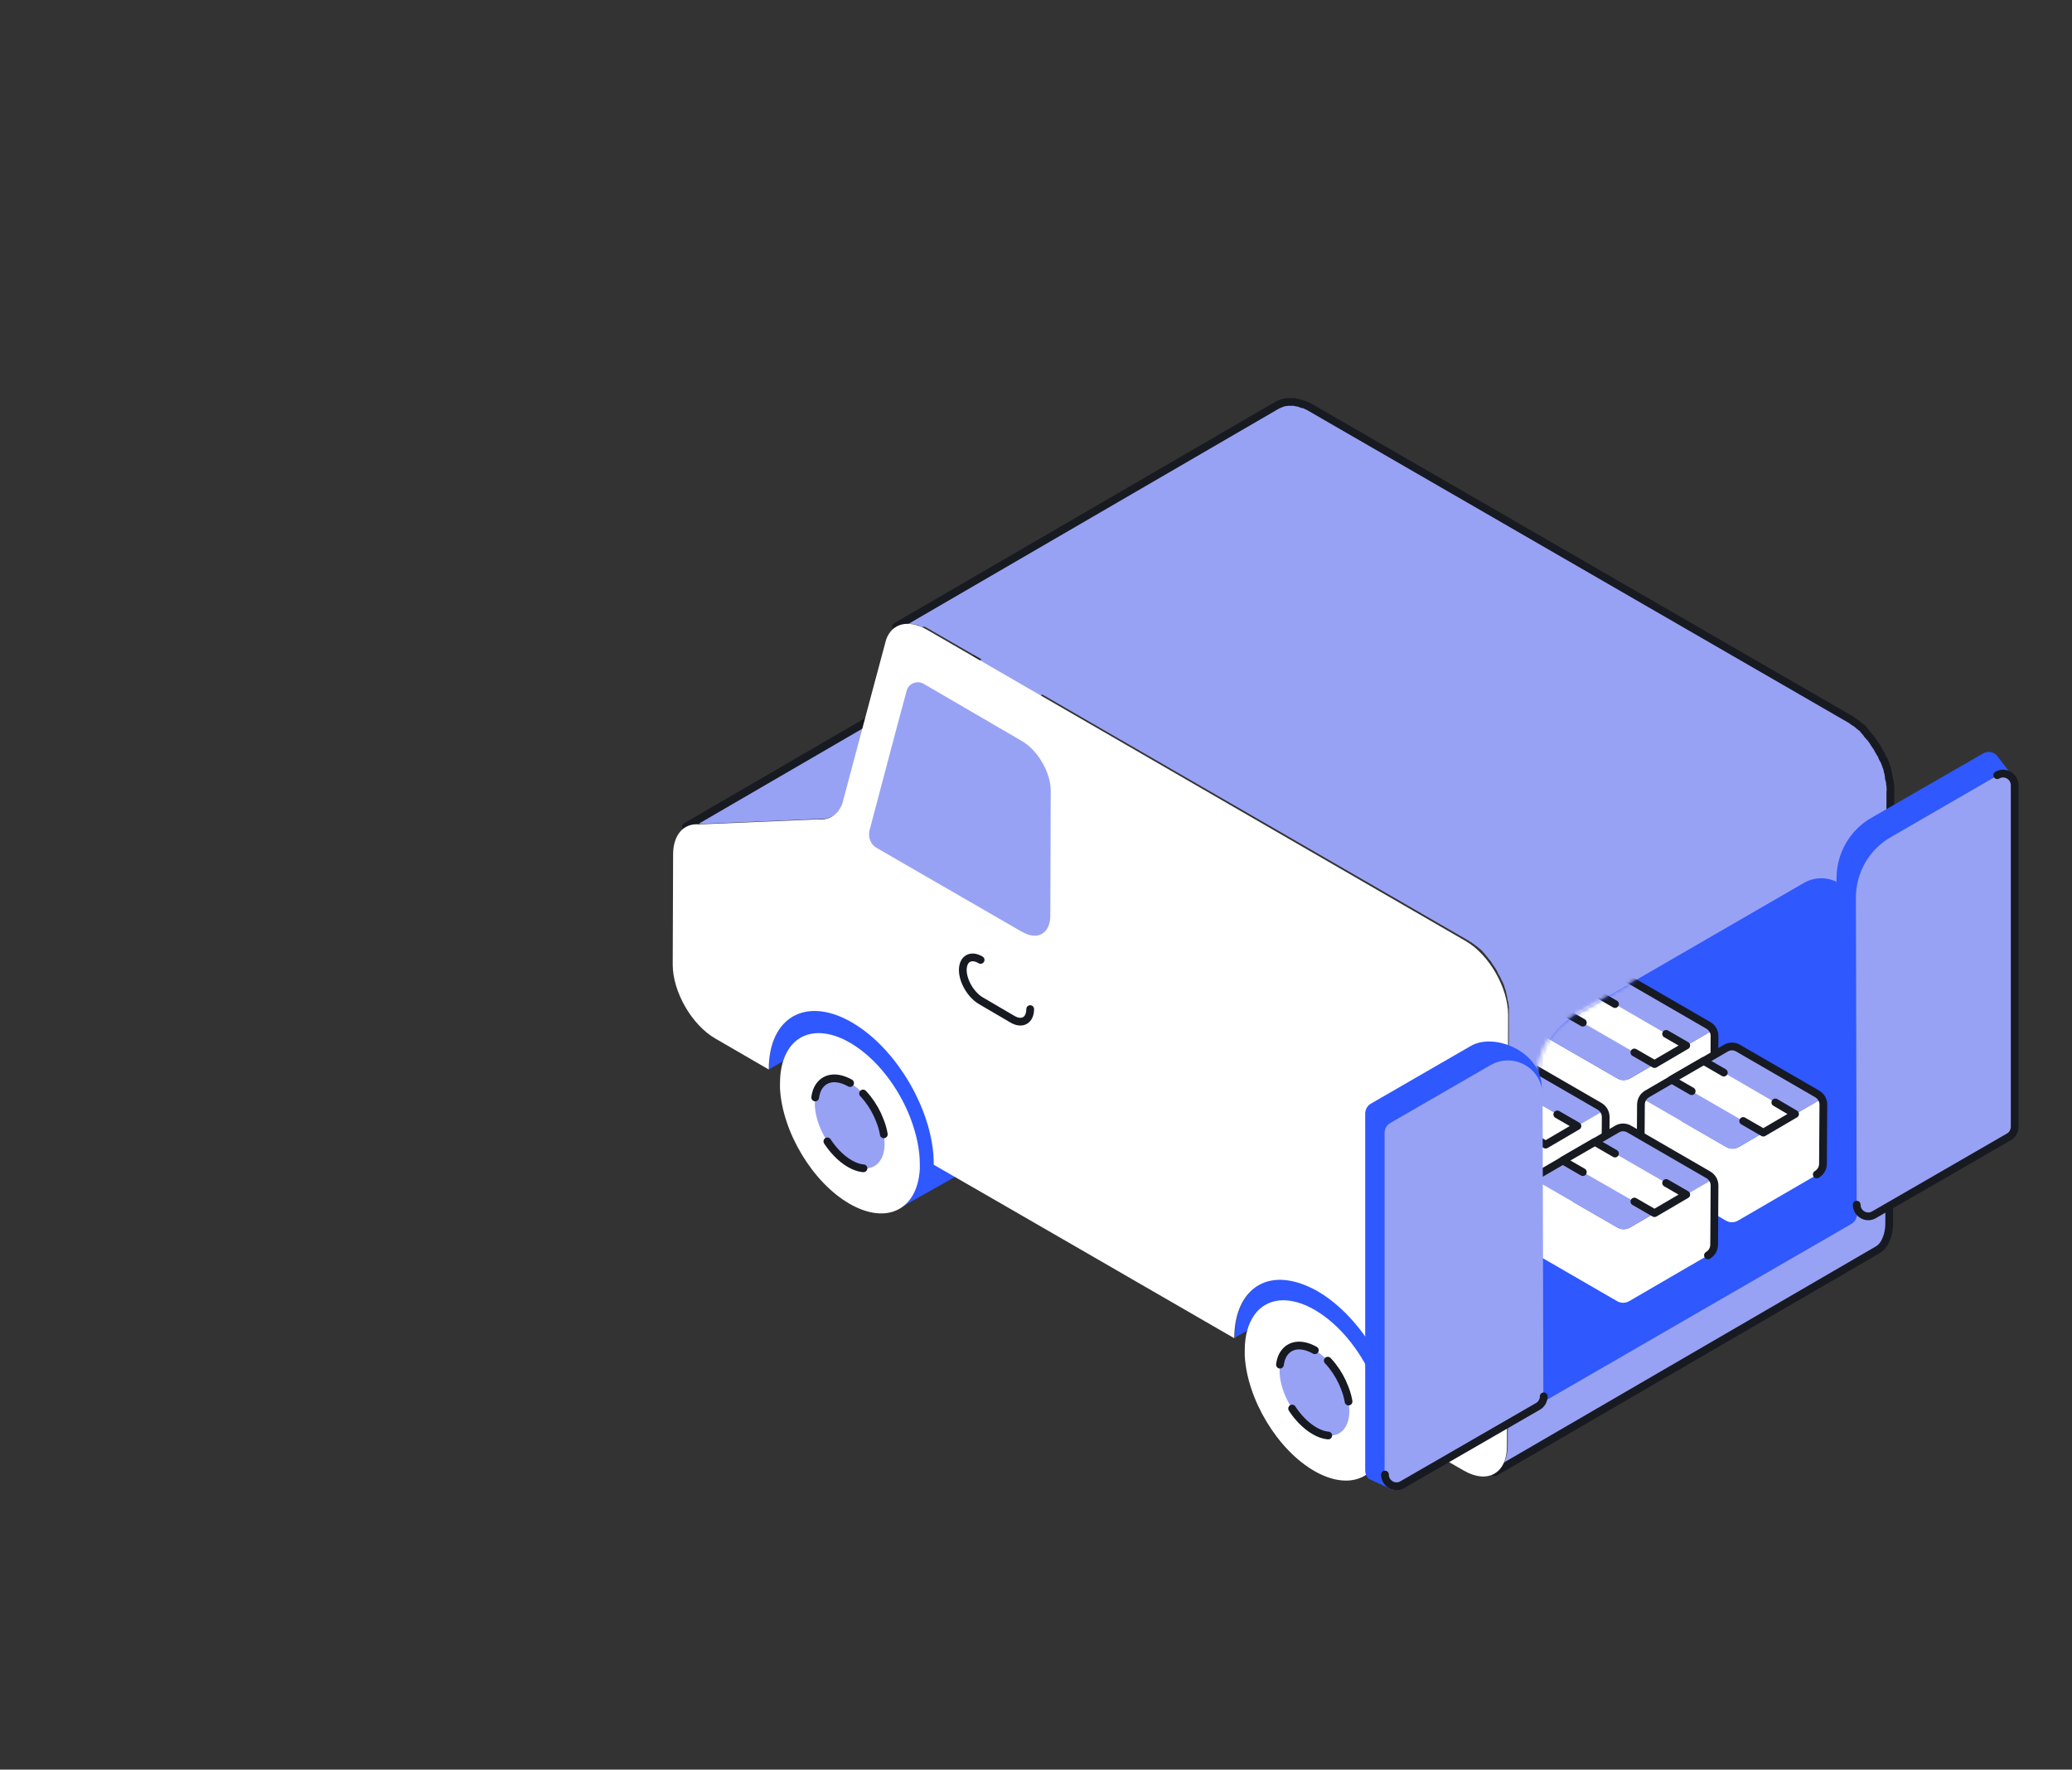 <svg width="535" height="457" viewBox="0 0 535 457" fill="none" xmlns="http://www.w3.org/2000/svg">
<rect x="0" y="0" width="535" height="457" fill="#333333" stroke="none"/>
<path d="M179.6 212.8C179.3 212.8 179 212.8 178.8 212.9C178.7 212.9 178.7 212.9 178.6 212.9C178.4 212.9 178.2 213 178 213.1C177.9 213.1 177.9 213.1 177.8 213.2C177.5 213.3 177.3 213.4 177.1 213.5L275.7 156.2C275.7 156.2 275.7 156.2 275.8 156.2C276 156.1 276.2 156 276.4 155.9H276.5C276.6 155.9 276.6 155.9 276.7 155.8C276.8 155.8 276.9 155.7 277 155.7C277.1 155.7 277.2 155.6 277.4 155.6C277.5 155.6 277.5 155.6 277.6 155.6H277.7C277.9 155.6 278.1 155.5 278.4 155.5H278.5C278.6 155.5 278.6 155.5 278.7 155.5C278.8 155.5 279 155.5 279.1 155.5C279.2 155.5 279.4 155.5 279.5 155.5L310.1 154.2C310.4 154.2 310.7 154.2 310.9 154.2C311 154.2 311 154.2 311.1 154.2C311.4 154.2 311.7 154.2 311.9 154.1C312 154.1 312 154.1 312.1 154.1C312.3 154.1 312.5 154 312.7 153.9C312.8 153.9 312.8 153.9 312.9 153.8C313.2 153.7 313.4 153.6 313.6 153.5L215 210.8C215 210.8 215 210.8 214.9 210.8C214.7 210.9 214.5 211 214.3 211.1H214.2C214.1 211.1 214.1 211.1 214 211.2C213.9 211.2 213.8 211.3 213.7 211.3C213.6 211.3 213.5 211.4 213.3 211.4C213.2 211.4 213.2 211.4 213.1 211.4C213.1 211.4 213.1 211.4 213 211.4C212.8 211.4 212.6 211.5 212.4 211.5H212.3C212.2 211.5 212.2 211.5 212.1 211.5C212 211.5 211.9 211.5 211.7 211.5C211.5 211.5 211.4 211.5 211.2 211.5L180.6 212.8C180.3 212.8 180 212.8 179.8 212.8C179.7 212.8 179.6 212.8 179.6 212.8Z" fill="#98A2F4"/>
<path d="M179.6 212.8C179.3 212.8 179 212.8 178.8 212.9C178.7 212.9 178.7 212.9 178.6 212.9C178.4 212.9 178.2 213 178 213.1C177.9 213.1 177.9 213.1 177.8 213.2C177.5 213.3 177.3 213.4 177.1 213.5L275.7 156.2C275.7 156.2 275.7 156.2 275.8 156.2C276 156.1 276.2 156 276.4 155.9H276.5C276.6 155.9 276.6 155.9 276.7 155.8" fill="#98A2F4"/>
<path d="M179.6 212.8C179.3 212.8 179 212.8 178.8 212.9C178.7 212.9 178.7 212.9 178.6 212.9C178.4 212.9 178.2 213 178 213.1C177.9 213.1 177.9 213.1 177.8 213.2C177.5 213.3 177.3 213.4 177.1 213.5L275.7 156.2C275.7 156.2 275.7 156.2 275.8 156.2C276 156.1 276.2 156 276.4 155.9H276.5C276.6 155.9 276.6 155.9 276.7 155.8" stroke="#171A21" stroke-width="2" stroke-miterlimit="10" stroke-linecap="round" stroke-linejoin="round"/>
<path d="M199.2 270.4C199.4 269.7 199.6 269.1 199.8 268.5C200.4 267 201.2 265.7 202.1 264.6C202.9 263.7 203.7 263 204.7 262.5L303.3 205.2C300.9 206.6 299.1 209 298.1 212.2C297.5 214.1 297.1 216.4 297.1 218.9L198.5 276.2C198.5 274 198.8 272.1 199.2 270.4Z" fill="#2F58FF"/>
<path d="M325.1 331.8L423.7 274.5C420.9 276.1 419 278.9 418.1 282.6C417.7 284.3 417.4 286.2 417.4 288.2L318.8 345.5C318.8 341 319.9 337.3 321.9 334.7C322.7 333.5 323.8 332.5 325.1 331.8Z" fill="#2F58FF"/>
<path d="M232.8 311.7L258.4 297.3L231 254.3L207.4 267.6L232.8 311.7Z" fill="#2F58FF"/>
<path d="M219.5 269.3C212.8 265.4 206.9 266.2 203.8 270.7C202.3 272.9 201.4 275.9 201.4 279.7C201.4 280.2 201.4 280.6 201.4 281.1C202 292.3 209.8 305.4 219.4 310.9C229 316.4 236.9 312.4 237.5 301.9C237.5 301.5 237.5 301 237.5 300.6C237.5 296.8 236.6 292.8 235.1 288.8C232 280.7 226.2 273.2 219.5 269.3Z" fill="white"/>
<path d="M219.5 279.7C216.1 277.8 213.2 278.2 211.6 280.4C210.8 281.5 210.4 283 210.4 284.9C210.4 285.1 210.4 285.4 210.4 285.6C210.7 291.2 214.6 297.7 219.4 300.5C224.2 303.3 228.1 301.2 228.4 296C228.4 295.8 228.4 295.6 228.4 295.3C228.4 293.4 228 291.4 227.2 289.4C225.7 285.4 222.8 281.6 219.5 279.7Z" fill="#98A2F4" stroke="#171A21" stroke-width="2" stroke-miterlimit="10" stroke-linecap="round" stroke-linejoin="round" stroke-dasharray="12 12"/>
<path d="M352.8 380.7L378.4 366.3L351 323.3L327.4 336.6L352.8 380.7Z" fill="#2F58FF"/>
<path d="M339.5 338.3C332.8 334.4 326.9 335.2 323.8 339.7C322.3 341.9 321.4 344.9 321.4 348.7C321.4 349.2 321.4 349.6 321.4 350.1C322 361.3 329.8 374.4 339.4 379.9C349 385.4 356.9 381.4 357.5 370.9C357.5 370.5 357.5 370 357.5 369.6C357.5 365.8 356.6 361.8 355.1 357.8C352 349.7 346.2 342.2 339.5 338.3Z" fill="white"/>
<path d="M339.5 348.7C336.1 346.8 333.2 347.2 331.6 349.4C330.8 350.5 330.4 352 330.4 353.9C330.4 354.1 330.4 354.4 330.4 354.6C330.7 360.2 334.6 366.7 339.4 369.5C344.2 372.3 348.1 370.2 348.4 365C348.4 364.8 348.4 364.6 348.4 364.3C348.4 362.4 348 360.4 347.2 358.4C345.7 354.4 342.8 350.6 339.5 348.7Z" fill="#98A2F4" stroke="#171A21" stroke-width="2" stroke-miterlimit="10" stroke-linecap="round" stroke-linejoin="round" stroke-dasharray="12 12"/>
<path d="M238 161.9C237.7 161.8 237.4 161.6 237.1 161.5C236.8 161.4 236.5 161.3 236.3 161.3C236.1 161.3 236 161.2 235.8 161.2C235.6 161.2 235.4 161.1 235.2 161.1C235.1 161.1 235 161.1 234.9 161.1C234.7 161.1 234.4 161.1 234.2 161.1C234.1 161.1 234.1 161.1 234 161.1C233.7 161.1 233.4 161.1 233.2 161.2C233.1 161.2 233.1 161.2 233 161.2C232.8 161.2 232.6 161.3 232.4 161.4C232.3 161.4 232.3 161.4 232.2 161.5C231.9 161.6 231.7 161.7 231.5 161.8L330.1 104.5C330.1 104.5 330.1 104.5 330.2 104.5C330.4 104.4 330.6 104.3 330.8 104.2H330.9C331 104.2 331 104.2 331.1 104.1C331.2 104.1 331.3 104 331.4 104C331.5 104 331.6 103.9 331.7 103.9C331.8 103.9 331.8 103.9 331.9 103.9H332C332.2 103.9 332.4 103.8 332.7 103.8C332.7 103.8 332.7 103.8 332.8 103.8C332.9 103.8 332.9 103.8 333 103.8C333.2 103.8 333.3 103.8 333.5 103.8C333.6 103.8 333.6 103.8 333.7 103.8C333.8 103.8 333.9 103.8 334 103.8C334.1 103.8 334.2 103.8 334.3 103.8C334.4 103.8 334.5 103.8 334.6 103.9C334.8 103.9 334.9 104 335.1 104C335.2 104 335.2 104 335.3 104C335.5 104.1 335.7 104.1 335.9 104.2C336.1 104.3 336.3 104.4 336.6 104.4C336.7 104.4 336.8 104.5 336.9 104.5C337 104.5 337.1 104.6 337.2 104.6C337.5 104.8 337.9 104.9 338.2 105.1L477.4 185.5C477.8 185.7 478.1 185.9 478.5 186.2C478.6 186.3 478.7 186.4 478.8 186.4C479 186.6 479.3 186.7 479.5 186.9C479.6 187 479.8 187.1 479.9 187.2C480.1 187.4 480.3 187.6 480.5 187.7C480.6 187.8 480.7 187.9 480.9 188C481 188.1 481.1 188.1 481.1 188.2C481.2 188.3 481.3 188.4 481.3 188.5C481.6 188.8 481.8 189 482 189.3C482.1 189.4 482.2 189.5 482.2 189.6C482.3 189.7 482.3 189.8 482.4 189.8C482.5 190 482.7 190.1 482.8 190.3C482.9 190.4 483 190.5 483.1 190.6C483.2 190.7 483.2 190.8 483.3 190.9C483.4 191 483.5 191.2 483.6 191.3C483.7 191.4 483.7 191.5 483.8 191.6C483.9 191.8 484 191.9 484.1 192.1C484.2 192.2 484.2 192.3 484.3 192.4L484.4 192.5C484.6 192.8 484.8 193.1 485 193.4C485 193.4 485 193.4 485 193.5C485 193.6 485.1 193.6 485.1 193.7C485.2 193.9 485.4 194.1 485.5 194.4C485.6 194.5 485.6 194.6 485.7 194.7C485.8 194.8 485.8 194.9 485.9 195C485.9 195.1 486 195.2 486 195.3C486.1 195.6 486.2 195.8 486.4 196.1C486.4 196.1 486.4 196.2 486.5 196.2C486.6 196.5 486.8 196.9 486.9 197.2C486.9 197.3 486.9 197.3 487 197.4C487 197.5 487.1 197.6 487.1 197.8C487.2 198 487.2 198.1 487.3 198.3C487.3 198.4 487.4 198.6 487.4 198.7C487.4 198.9 487.5 199 487.5 199.2C487.5 199.3 487.6 199.4 487.6 199.5C487.6 199.7 487.7 199.8 487.7 200C487.7 200.2 487.8 200.4 487.8 200.6C487.8 200.7 487.8 200.7 487.8 200.8C487.8 200.9 487.8 201.1 487.9 201.2C488 201.5 488 201.8 488.1 202.1C488.1 202.2 488.1 202.3 488.1 202.3C488.1 202.5 488.1 202.7 488.2 202.8C488.2 202.9 488.2 203.1 488.2 203.2C488.2 203.6 488.3 204 488.2 204.4L487.9 315.8C487.9 318 487.4 319.7 486.6 321.1C486.1 321.9 485.5 322.5 484.7 322.9L386.1 380.2C388.1 379 389.3 376.6 389.3 373.1L389.6 261.7C389.6 261.3 389.6 260.9 389.6 260.5C389.6 260.4 389.6 260.2 389.6 260.1C389.6 259.8 389.5 259.6 389.5 259.3C389.5 259 389.4 258.7 389.3 258.4C389.3 258.2 389.2 258 389.2 257.8C389.2 257.6 389.1 257.4 389.1 257.2C389 256.9 389 256.7 388.9 256.4C388.9 256.2 388.8 256.1 388.8 255.9C388.7 255.6 388.6 255.3 388.5 255C388.5 254.9 388.4 254.8 388.4 254.6C388.2 254.2 388.1 253.8 387.9 253.4C387.9 253.4 387.9 253.3 387.8 253.3C387.6 252.9 387.5 252.6 387.3 252.2C387.2 252.1 387.2 252 387.1 251.9C386.9 251.6 386.7 251.2 386.6 250.9C386.6 250.8 386.5 250.8 386.5 250.7C386.3 250.3 386 249.9 385.8 249.6C385.7 249.5 385.7 249.4 385.6 249.3C385.4 249 385.2 248.8 385.1 248.5C385 248.4 384.9 248.2 384.8 248.1C384.6 247.9 384.5 247.7 384.3 247.5C384.2 247.3 384 247.1 383.9 247C383.8 246.8 383.6 246.7 383.5 246.5C383.3 246.2 383 246 382.8 245.7C382.6 245.5 382.5 245.4 382.3 245.2C382.2 245.1 382.1 245 381.9 244.9C381.7 244.7 381.5 244.5 381.3 244.4C381.2 244.3 381 244.2 380.9 244.1C380.7 243.9 380.4 243.7 380.2 243.6C380.1 243.5 380 243.4 379.9 243.4C379.6 243.2 379.2 242.9 378.8 242.7L239.6 162.3C239.3 162.1 238.9 161.9 238.6 161.8C238.2 162 238.1 162 238 161.9Z" fill="#98A2F4"/>
<path d="M231.4 161.8L330 104.5C330 104.5 330 104.5 330.1 104.5C330.3 104.4 330.5 104.3 330.7 104.2H330.8C330.9 104.2 330.9 104.2 331 104.1C331.1 104.1 331.2 104 331.3 104C331.4 104 331.5 103.9 331.6 103.9C331.7 103.9 331.7 103.9 331.8 103.9H331.9C332.1 103.9 332.3 103.8 332.6 103.8C332.6 103.8 332.6 103.8 332.7 103.8C332.8 103.8 332.8 103.8 332.9 103.8C333.1 103.8 333.2 103.8 333.4 103.8C333.5 103.8 333.5 103.8 333.6 103.8C333.7 103.8 333.8 103.8 333.9 103.8C334 103.8 334.1 103.8 334.2 103.8C334.3 103.8 334.4 103.8 334.5 103.9C334.7 103.9 334.8 104 335 104C335.1 104 335.1 104 335.2 104C335.4 104.1 335.6 104.1 335.8 104.2C336 104.3 336.2 104.4 336.5 104.4C336.6 104.4 336.7 104.5 336.8 104.5C336.9 104.5 337 104.6 337.1 104.6C337.4 104.8 337.8 104.9 338.1 105.1L477.3 185.5C477.7 185.7 478 185.9 478.4 186.2C478.5 186.3 478.6 186.4 478.7 186.4C478.9 186.6 479.2 186.7 479.4 186.9C479.5 187 479.7 187.1 479.8 187.2C480 187.4 480.2 187.6 480.4 187.7C480.5 187.8 480.6 187.9 480.8 188C480.9 188.1 481 188.1 481 188.2C481.1 188.3 481.2 188.4 481.2 188.5C481.5 188.8 481.7 189 481.9 189.3C482 189.4 482.1 189.5 482.1 189.6C482.2 189.7 482.2 189.8 482.3 189.8C482.4 190 482.6 190.1 482.7 190.3C482.8 190.4 482.9 190.5 483 190.6C483.1 190.7 483.1 190.8 483.2 190.9C483.3 191 483.4 191.2 483.5 191.3C483.6 191.4 483.6 191.5 483.7 191.6C483.8 191.8 483.9 191.9 484 192.1C484.1 192.2 484.1 192.3 484.2 192.4L484.3 192.5C484.5 192.8 484.7 193.1 484.9 193.4C484.9 193.4 484.9 193.4 484.9 193.5C484.9 193.6 485 193.6 485 193.7C485.1 193.9 485.3 194.1 485.4 194.4C485.5 194.5 485.5 194.6 485.6 194.7C485.7 194.8 485.7 194.9 485.8 195C485.8 195.1 485.9 195.2 485.9 195.3C486 195.6 486.1 195.8 486.3 196.1C486.3 196.1 486.3 196.2 486.4 196.2C486.5 196.5 486.7 196.9 486.8 197.2C486.8 197.3 486.8 197.3 486.9 197.4C486.9 197.5 487 197.6 487 197.8C487.1 198 487.1 198.1 487.2 198.3C487.2 198.4 487.3 198.6 487.3 198.7C487.3 198.9 487.4 199 487.4 199.2C487.4 199.3 487.5 199.4 487.5 199.5C487.5 199.7 487.6 199.8 487.6 200C487.6 200.2 487.7 200.4 487.7 200.6C487.7 200.7 487.7 200.7 487.7 200.8C487.7 200.9 487.7 201.1 487.8 201.2C487.9 201.5 487.9 201.8 488 202.1C488 202.2 488 202.3 488 202.3C488 202.5 488 202.7 488.1 202.8C488.1 202.9 488.1 203.1 488.1 203.2C488.1 203.6 488.2 204 488.1 204.4L487.8 315.8C487.8 318 487.3 319.7 486.5 321.1C486 321.9 485.4 322.5 484.6 322.9L386 380.2" stroke="#171A21" stroke-width="2" stroke-miterlimit="10" stroke-linecap="round" stroke-linejoin="round"/>
<path d="M239.3 162.6C234.6 159.9 230.3 160.9 228.8 165.2L225.5 177.5L217.5 207.5C216.5 210.3 214.2 211.9 211.2 211.6L180.6 212.9C176.5 212.5 173.8 215.6 173.8 220.7L173.7 249.1C173.7 256.1 178.6 264.7 184.7 268.2L198.5 276.2C198.5 262.7 208.1 257.2 219.9 264C231.7 270.8 241.2 287.3 241.1 300.8L264 314L318.7 345.6C318.7 339.1 321 334.2 325 331.9C329 329.6 334.4 330.2 340.1 333.4C351.9 340.2 361.4 356.7 361.3 370.2L378 379.8C384.1 383.3 389.1 380.5 389.1 373.5L389.4 262.1C389.4 255.1 384.5 246.5 378.4 243L239.3 162.6Z" fill="white"/>
<path d="M263.9 191.4C268 193.8 271.3 199.5 271.3 204.2L271.2 236.4C271.2 241.1 267.9 243 263.8 240.6L226.4 219C224.8 218.1 224.1 216.3 224.5 214.5L231.3 188.8L234.1 178.4C234.6 176.5 236.8 175.6 238.5 176.6L263.9 191.4Z" fill="#98A2F4"/>
<path d="M266 260.6C266 263.5 263.9 264.7 261.4 263.2L253.2 258.4C250.7 256.9 248.6 253.4 248.6 250.5C248.6 247.6 250.7 246.4 253.2 247.9" fill="white"/>
<path d="M266 260.6C266 263.5 263.9 264.7 261.4 263.2L253.2 258.4C250.7 256.9 248.6 253.4 248.6 250.5C248.6 247.6 250.7 246.4 253.2 247.9" stroke="#171A21" stroke-width="2" stroke-miterlimit="10" stroke-linecap="round" stroke-linejoin="round"/>
<path d="M479.3 235.8L479.5 313.5C479.5 314.6 478.9 315.6 478 316.1L397.7 362.5L397.5 277.9C397.5 271.5 400.9 265.5 406.5 262.3L465.8 228C471.8 224.6 479.3 228.9 479.3 235.8Z" fill="#2F58FF"/>
<mask id="mask0" mask-type="alpha" maskUnits="userSpaceOnUse" x="397" y="227" width="82" height="136">
<path d="M478.8 235.988L479 313.688C479 314.788 478.4 315.788 477.5 316.288L397.2 362.688L397 278.088C397 271.688 400.4 265.688 406 262.488L465.3 228.188C471.3 224.788 478.8 229.088 478.8 235.988Z" fill="#3359FD"/>
</mask>
<g mask="url(#mask0)">
<path d="M417.6 278.5L396.8 266.5C396.3 266.2 395.6 266.6 395.6 267.2L395.5 282.9C395.5 284.1 396.1 285.1 397.1 285.7L417.5 297.5C418.5 298.1 419.7 298.1 420.7 297.5L441 285.7C442 285.1 442.6 284.1 442.6 282.9L442.7 267.2C442.7 266.6 442 266.2 441.5 266.5L420.9 278.5C419.8 279.1 418.6 279.1 417.6 278.5Z" fill="white"/>
<path d="M441.5 266.5L420.8 278.5C419.8 279.1 418.6 279.1 417.6 278.5L396.8 266.5C396.3 266.2 396.3 265.4 396.8 265.1L417.5 253.1C418.5 252.5 419.7 252.5 420.7 253.1L441.5 265.1C442 265.4 442 266.2 441.5 266.5Z" fill="#98A2F4"/>
<path d="M441 285.6C442 285 442.6 284 442.6 282.8L442.7 267.6C442.7 266.4 442.1 265.4 441.1 264.8L420.7 253C419.7 252.4 418.5 252.4 417.5 253L397.2 264.8C396.2 265.4 395.6 266.4 395.6 267.6L395.5 282.8C395.5 284 396.1 285 397.1 285.6" stroke="#171A21" stroke-width="2" stroke-miterlimit="10" stroke-linecap="round" stroke-linejoin="round"/>
<path d="M403.5 261.1L427.2 274.8L435.4 270L411.8 256.3L403.5 261.1Z" fill="white"/>
<path d="M417 259.3L411.8 256.3L403.5 261.1L408.7 264.1" stroke="#171A21" stroke-width="2" stroke-linecap="round" stroke-linejoin="round"/>
<path d="M422 271.8L427.2 274.8L435.4 270L430.2 267" stroke="#171A21" stroke-width="2" stroke-linecap="round" stroke-linejoin="round"/>
<path d="M389.4 299.3L368.6 287.3C368.1 287 367.4 287.4 367.4 288L367.3 303.7C367.3 304.9 367.9 305.9 368.9 306.5L389.3 318.3C390.3 318.9 391.5 318.9 392.5 318.3L412.8 306.5C413.8 305.9 414.4 304.9 414.4 303.7L414.5 288C414.5 287.4 413.8 287 413.3 287.3L392.7 299.3C391.7 299.9 390.4 299.9 389.4 299.3Z" fill="white"/>
<path d="M413.3 287.3L392.6 299.3C391.6 299.9 390.4 299.9 389.4 299.3L368.6 287.3C368.1 287 368.1 286.2 368.6 285.9L389.3 273.9C390.3 273.3 391.5 273.3 392.5 273.9L413.3 285.9C413.9 286.2 413.9 287 413.3 287.3Z" fill="#98A2F4"/>
<path d="M412.9 306.5C413.9 305.9 414.5 304.9 414.5 303.7L414.6 288.5C414.6 287.3 414 286.3 413 285.7L392.6 273.9C391.6 273.3 390.4 273.3 389.4 273.9L369 285.7C368 286.3 367.4 287.3 367.4 288.5L367.3 303.7C367.3 304.9 367.9 305.9 368.9 306.5" stroke="#171A21" stroke-width="2" stroke-miterlimit="10" stroke-linecap="round" stroke-linejoin="round"/>
<path d="M375.4 282L399.1 295.6L407.3 290.8L383.7 277.2L375.4 282Z" fill="white"/>
<path d="M393.9 292.6L399.1 295.6L407.3 290.8L402.1 287.8" stroke="#171A21" stroke-width="2" stroke-linecap="round" stroke-linejoin="round"/>
<path d="M445.7 296.2L424.9 284.2C424.4 283.9 423.7 284.3 423.7 284.9L423.6 300.6C423.6 301.8 424.2 302.8 425.2 303.4L445.6 315.2C446.6 315.8 447.8 315.8 448.8 315.2L469.1 303.4C470.1 302.8 470.7 301.8 470.7 300.6L470.8 284.9C470.8 284.3 470.1 283.9 469.6 284.2L449 296.2C447.9 296.8 446.7 296.8 445.7 296.2Z" fill="white"/>
<path d="M469.6 284.2L448.9 296.2C447.9 296.8 446.7 296.8 445.7 296.2L424.9 284.2C424.4 283.9 424.4 283.1 424.9 282.8L445.6 270.8C446.6 270.2 447.8 270.2 448.8 270.8L469.6 282.8C470.1 283.1 470.1 283.9 469.6 284.2Z" fill="#98A2F4"/>
<path d="M469.1 303.3C470.1 302.7 470.7 301.7 470.7 300.5L470.8 285.3C470.8 284.1 470.2 283.1 469.2 282.5L448.8 270.7C447.8 270.1 446.6 270.1 445.6 270.7L425.3 282.5C424.3 283.1 423.7 284.1 423.7 285.3L423.6 300.5C423.6 301.7 424.2 302.7 425.2 303.3" stroke="#171A21" stroke-width="2" stroke-miterlimit="10" stroke-linecap="round" stroke-linejoin="round"/>
<path d="M431.6 278.8L455.3 292.5L463.5 287.7L439.9 274L431.6 278.8Z" fill="white"/>
<path d="M445.1 277L439.9 274L431.6 278.8L436.8 281.8" stroke="#171A21" stroke-width="2" stroke-linecap="round" stroke-linejoin="round"/>
<path d="M450.1 289.5L455.3 292.5L463.5 287.7L458.4 284.7" stroke="#171A21" stroke-width="2" stroke-linecap="round" stroke-linejoin="round"/>
<path d="M417.6 317L396.8 305C396.3 304.7 395.6 305.1 395.6 305.7L395.5 321.4C395.5 322.6 396.1 323.6 397.1 324.2L417.5 336C418.5 336.6 419.7 336.6 420.7 336L441 324.2C442 323.6 442.6 322.6 442.6 321.4L442.7 305.7C442.7 305.1 442 304.7 441.5 305L420.9 317C419.8 317.6 418.6 317.6 417.6 317Z" fill="white"/>
<path d="M441.5 305L420.8 317C419.8 317.6 418.6 317.6 417.6 317L396.8 305C396.3 304.7 396.3 303.9 396.8 303.6L417.5 291.6C418.5 291 419.7 291 420.7 291.6L441.5 303.6C442 303.9 442 304.7 441.5 305Z" fill="#98A2F4"/>
<path d="M441 324.2C442 323.6 442.6 322.6 442.6 321.4L442.7 306.2C442.7 305 442.1 304 441.1 303.4L420.7 291.6C419.7 291 418.5 291 417.5 291.6L397.2 303.4C396.2 304 395.6 305 395.6 306.2L395.5 321.4C395.5 322.6 396.1 323.6 397.1 324.2" stroke="#171A21" stroke-width="2" stroke-miterlimit="10" stroke-linecap="round" stroke-linejoin="round"/>
<path d="M403.5 299.7L427.2 313.3L435.4 308.5L411.8 294.9L403.5 299.7Z" fill="white"/>
<path d="M417 297.9L411.8 294.9L403.5 299.7L408.7 302.7" stroke="#171A21" stroke-width="2" stroke-linecap="round" stroke-linejoin="round"/>
<path d="M422 310.3L427.2 313.3L435.4 308.5L430.2 305.5" stroke="#171A21" stroke-width="2" stroke-linecap="round" stroke-linejoin="round"/>
</g>
<path d="M474.2 226.8C474.2 220.4 477.6 214.4 483.2 211.2L512 194.6C513.2 193.9 514.7 194.1 515.6 195.1L520.2 201.1L482.5 314.2L475.4 312.3C474.8 311.7 474.5 311 474.5 310.2L474.2 226.8Z" fill="#2F58FF"/>
<path d="M479.2 231.8C479.2 225.4 482.6 219.4 488.2 216.2L515.7 200.3C517.7 199.1 520.2 200.6 520.2 202.9V291C520.2 292.1 519.6 293.1 518.7 293.6L483.9 313.7C481.9 314.9 479.4 313.4 479.4 311.1L479.2 231.8Z" fill="#98A2F4"/>
<path d="M515.7 200.2C517.7 199 520.2 200.5 520.2 202.8V291C520.2 292.1 519.6 293.1 518.7 293.6L483.9 313.7C481.9 314.9 479.4 313.4 479.4 311.1" stroke="#171A21" stroke-width="2" stroke-miterlimit="10" stroke-linecap="round" stroke-linejoin="round"/>
<path d="M379.8 270.1C385.8 266.6 398.1 271.5 398.1 281L359.7 384.8L353.4 381.9C352.8 381.3 352.5 380.6 352.5 379.8V287.6C352.5 286.5 353.1 285.5 354 285L379.8 270.1Z" fill="#2F58FF"/>
<path d="M384.8 275.1C390.8 271.6 398.3 275.9 398.3 282.9L398.5 360.6C398.5 361.7 397.9 362.7 397 363.2L362 383.4C360 384.6 357.5 383.1 357.5 380.8V292.6C357.5 291.5 358.1 290.5 359 290L384.8 275.1Z" fill="#98A2F4"/>
<path d="M398.6 360.6C398.6 361.7 398 362.7 397.1 363.2L362.1 383.4C360.1 384.6 357.6 383.1 357.6 380.8" stroke="#171A21" stroke-width="2" stroke-miterlimit="10" stroke-linecap="round" stroke-linejoin="round"/>
</svg>

